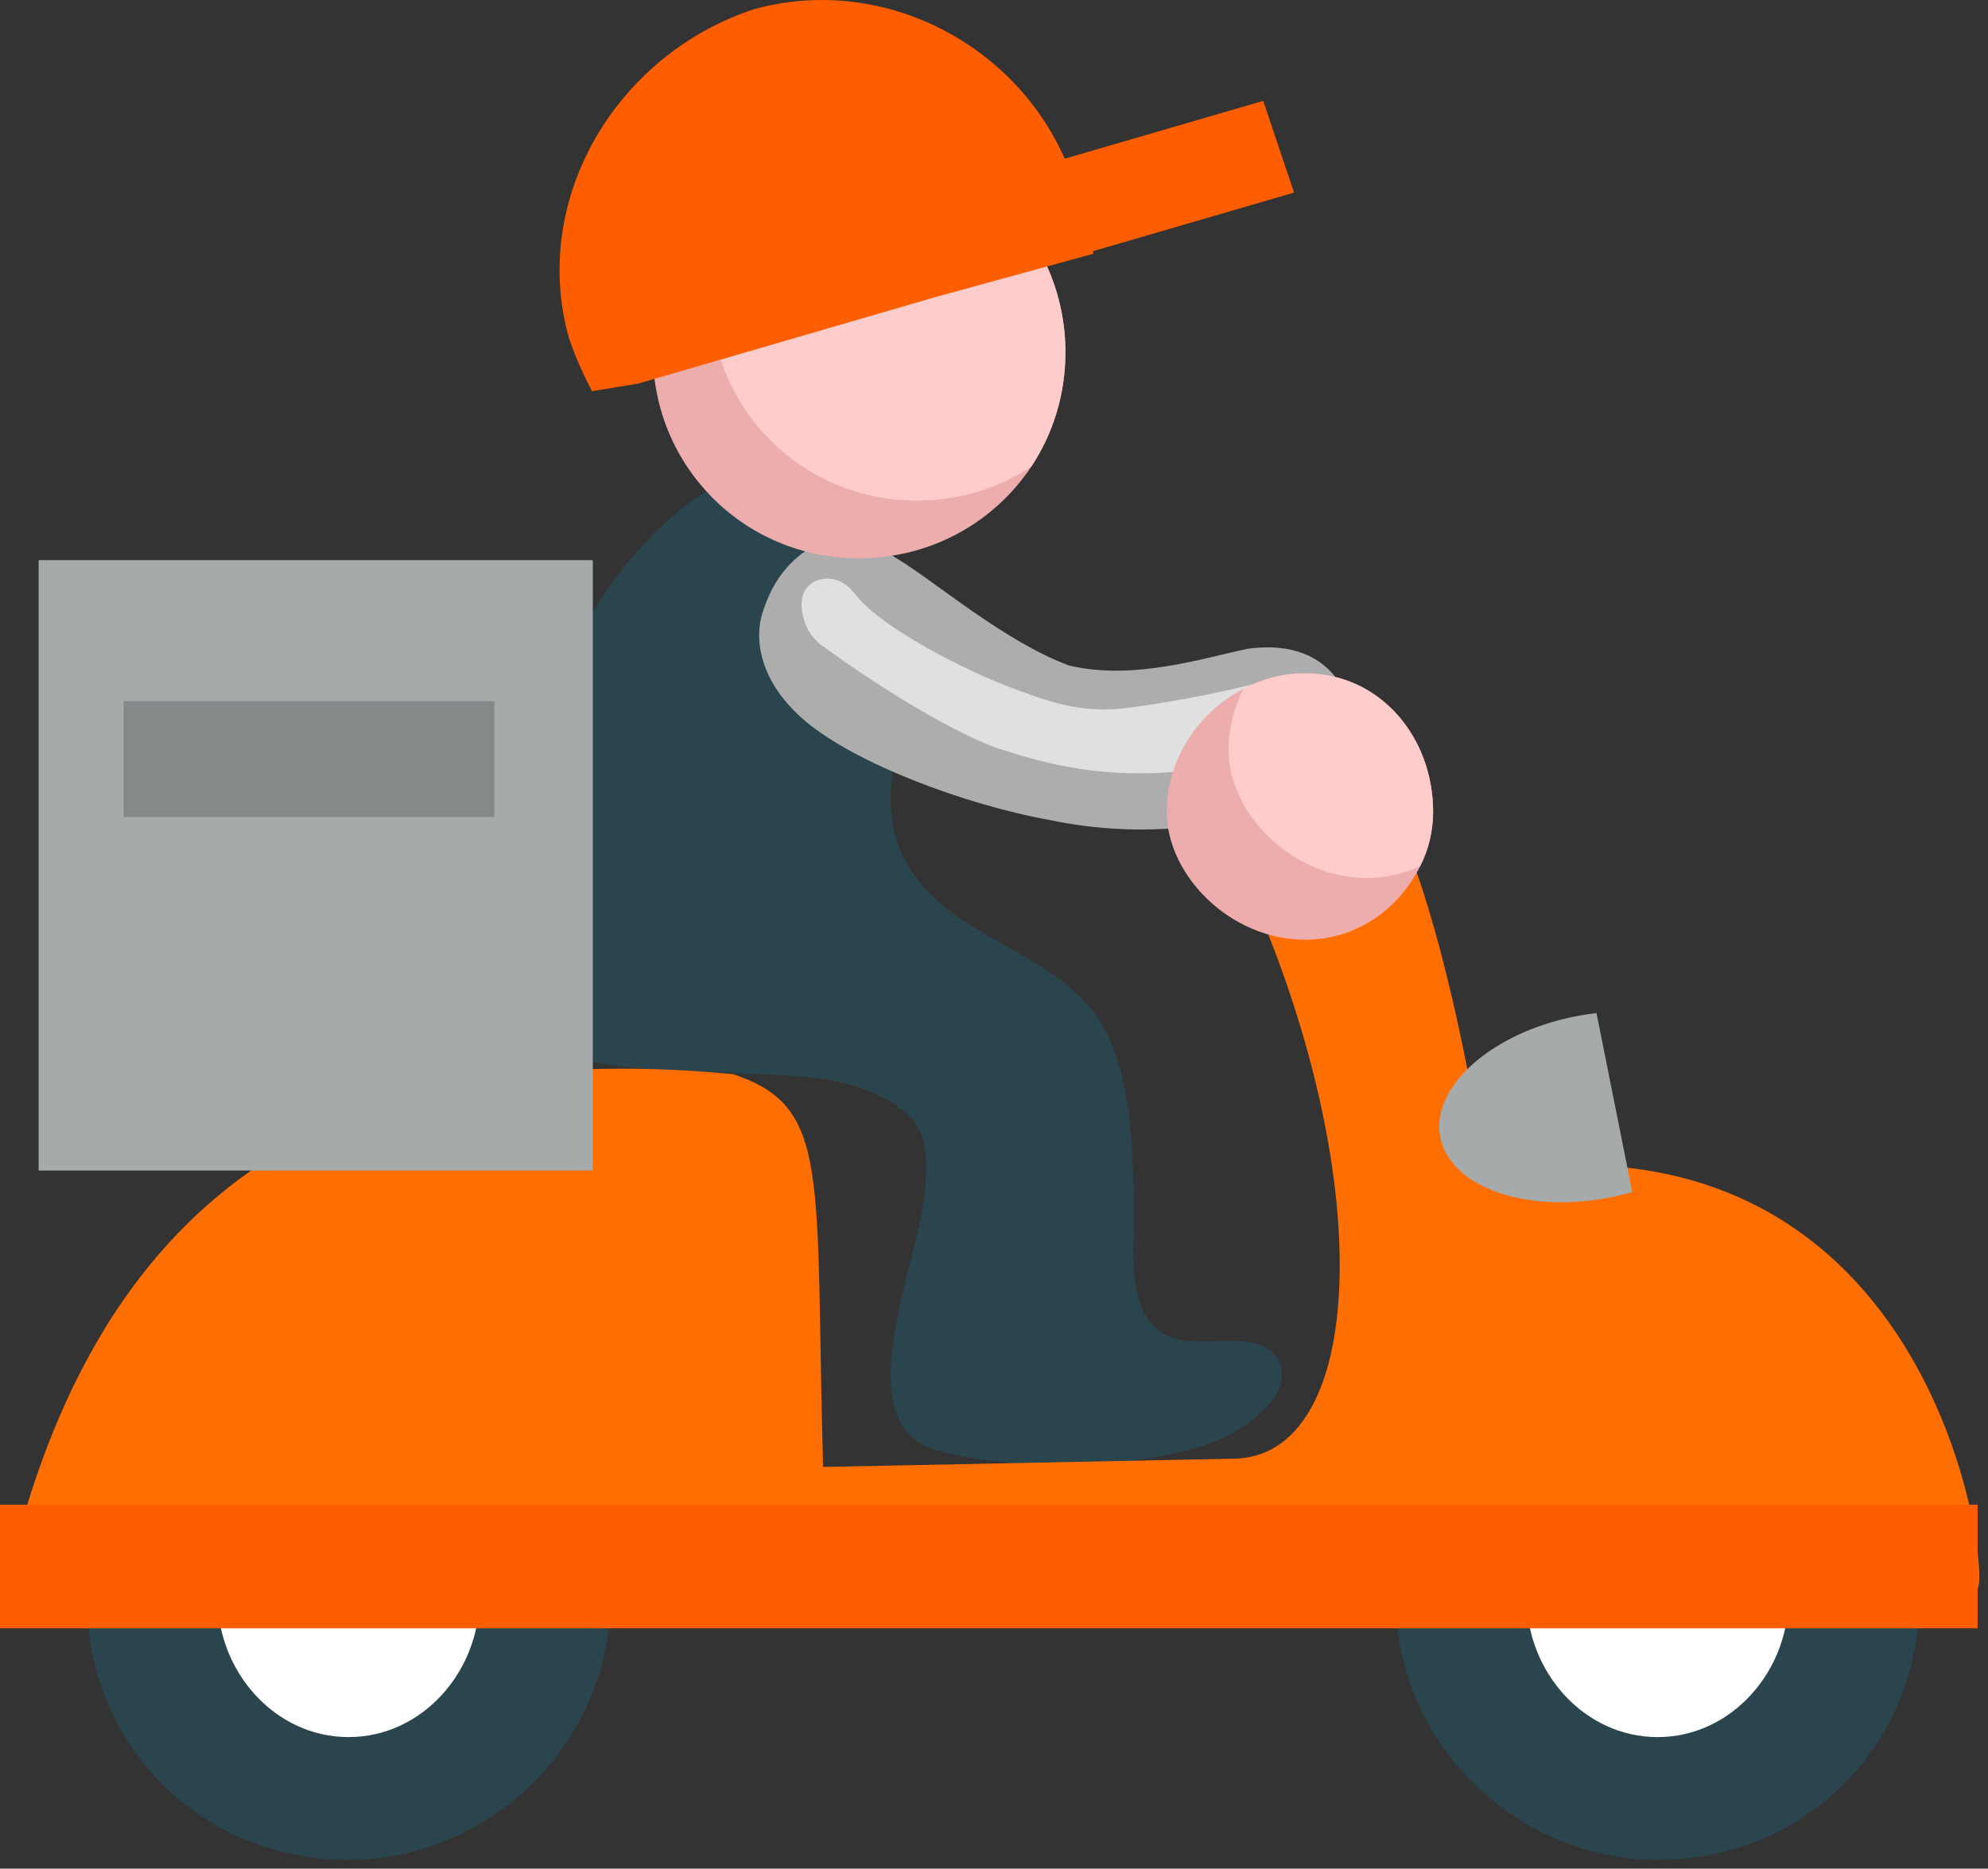 <svg width="216" height="203" viewBox="0 0 216 203" fill="none" xmlns="http://www.w3.org/2000/svg">
<rect x="0" y="0" width="216" height="203" fill="#333333" stroke="none"/>
<g clip-path="url(#clip0_1020_48)">
<path fill-rule="evenodd" clip-rule="evenodd" d="M37.87 202.05C52.98 202.05 66.32 189.6 66.32 173.6C66.32 158.49 52.99 145.15 37.87 145.15C21.87 145.15 9.42 158.48 9.42 173.6C9.42 189.6 21.87 202.05 37.87 202.05Z" fill="#2B454E"/>
<path fill-rule="evenodd" clip-rule="evenodd" d="M180.1 202.05C196.1 202.05 208.55 189.6 208.55 173.6C208.55 158.49 196.1 145.15 180.1 145.15C164.99 145.15 151.65 158.48 151.65 173.6C151.65 189.6 164.98 202.05 180.1 202.05Z" fill="#2B454E"/>
<path fill-rule="evenodd" clip-rule="evenodd" d="M63.651 67.8C58.891 77.33 51.281 95.02 53.891 106.01C56.52 117.09 69.451 115.91 78.41 116.5C83.691 116.85 90.16 116.55 95.02 118.8C100.48 121.33 100.981 123.81 100.511 129.4C99.871 137.02 91.65 154.78 101.861 157.58C110.351 159.91 124.011 159.72 132.191 156.52C134.941 155.44 141.501 151.19 138.581 147.3C136.041 143.91 128.951 147.46 125.581 144.3C122.391 141.31 123.251 135.31 123.191 131.41C123.111 125.62 122.981 118.69 120.731 113.29C116.311 102.68 102.591 102.97 97.861 92.47C95.331 86.85 97.99 79.65 98.441 73.77C98.981 66.75 98.68 59.79 93.32 54.56C82.38 43.93 68.981 58.2 63.651 67.8Z" fill="#2B454E"/>
<path fill-rule="evenodd" clip-rule="evenodd" d="M147.12 80.67C147.05 81.48 146.72 82.22 146.31 82.89C145.44 85.58 141.88 87.39 136.51 88.26C131.21 90.01 123.22 90.95 114.29 89.13C104.55 87.38 93.01 82.89 87.63 78.45C82.33 74.02 81.98 69.25 82.85 66.56C83.72 63.87 85.01 61.59 87.63 59.78C88.3 59.11 89.31 58.7 90.45 58.64C92.26 58.44 94.68 59.04 97.43 60.66C101.86 63.35 108.98 69.59 116.1 72.28C123.22 74.03 131.21 71.34 135.64 70.47C140.39 69.83 143.63 71.34 145.44 74.03C146.78 75.36 147.59 78.25 147.12 80.67Z" fill="#ADADAD"/>
<path fill-rule="evenodd" clip-rule="evenodd" d="M115.76 38.27C115.76 42.91 114.38 47.17 112.06 50.68C108.05 56.7 101.21 60.65 93.32 60.65C80.91 60.65 70.93 50.74 70.93 38.26C70.93 30.36 74.88 23.53 80.96 19.58C84.47 17.19 88.74 15.82 93.31 15.82C105.78 15.83 115.76 25.8 115.76 38.27Z" fill="#EDADAD"/>
<path fill-rule="evenodd" clip-rule="evenodd" d="M115.759 38.27C115.759 42.91 114.379 47.17 112.059 50.68C108.479 53.07 104.219 54.38 99.589 54.38C87.169 54.38 77.199 44.48 77.199 32C77.199 27.36 78.579 23.1 80.959 19.59C84.469 17.2 88.739 15.83 93.309 15.83C105.779 15.83 115.759 25.8 115.759 38.27Z" fill="#FFCCCC"/>
<path fill-rule="evenodd" clip-rule="evenodd" d="M118.74 27.29L140.6 20.92L137.25 10.96L115.68 17.24C110.08 4.56 95.7 -2.79 81.92 1C66.84 5.98 57.62 21.75 61.81 36.69C62.65 39.18 63.48 40.84 64.32 42.5L69.35 41.67L101.61 32.28L118.81 27.56C118.77 27.46 118.77 27.38 118.74 27.29Z" fill="#FF5E00"/>
<path fill-rule="evenodd" clip-rule="evenodd" d="M180.101 188.71C188.101 188.71 194.321 181.6 194.321 173.6C194.321 165.6 188.101 159.37 180.101 159.37C172.101 159.37 165.881 165.59 165.881 173.6C165.881 181.6 172.101 188.71 180.101 188.71Z" fill="white"/>
<path fill-rule="evenodd" clip-rule="evenodd" d="M37.87 188.71C45.87 188.71 52.09 181.6 52.09 173.6C52.09 165.6 45.87 159.37 37.87 159.37C29.87 159.37 23.65 165.59 23.65 173.6C23.65 181.6 29.87 188.71 37.87 188.71Z" fill="white"/>
<path fill-rule="evenodd" clip-rule="evenodd" d="M161.429 127.36C148.979 50.02 130.319 85.57 131.209 87.35C149.879 122.02 149.879 158.47 133.879 158.47L89.429 159.36C88.539 127.35 90.319 120.24 79.649 116.69C33.429 112.25 9.419 132.69 0.529 172.7C51.199 172.7 153.419 171.81 214.759 172.7C216.549 172.71 211.209 119.37 161.429 127.36Z" fill="#FF6E00"/>
<path d="M64.409 60.85H4.199V127.16H64.409V60.85Z" fill="#A6AAAB"/>
<path d="M53.72 76.17H13.43V88.76H53.72V76.17Z" fill="#86898A"/>
<path fill-rule="evenodd" clip-rule="evenodd" d="M173.46 110.05L177.35 129.5C176.6 129.7 175.81 129.91 175 130.07C165.87 131.9 157.56 128.96 156.49 123.56C155.41 118.16 161.95 112.26 171.08 110.43C171.88 110.27 172.69 110.15 173.46 110.05Z" fill="#A6AAAB"/>
<path d="M214.87 163.46H0V176.89H214.87V163.46Z" fill="#FF5E00"/>
<path fill-rule="evenodd" clip-rule="evenodd" d="M93.03 64.68C95.86 68.3 105.08 72.91 109.72 74.65C113.59 76.11 117.26 77.49 122 76.96C123.2 76.83 129.43 76.01 136.17 74.33C137.1 74.1 139.17 73.57 140.79 74.65C141.87 75.37 142.85 76.87 142.68 78.12C142.18 81.86 131.38 84.17 122.84 84C116.5 83.87 111.87 82.39 108.35 81.27C108.35 81.27 101.95 79.23 89.45 70.24C89.15 70.03 88.23 69.35 87.66 68.14C87.15 67.05 86.6 64.86 87.87 63.62C88.84 62.67 90.29 62.87 90.39 62.89C91.85 63.11 92.77 64.35 93.03 64.68Z" fill="#E0E0E0"/>
<path fill-rule="evenodd" clip-rule="evenodd" d="M155.71 88.19C155.71 90.21 155.24 92.28 154.3 94.1C152.08 98.6 147.52 102.09 141.81 102.09C133.69 102.09 126.77 95.11 126.77 88.19C126.77 82.48 130.2 77.38 135.1 74.83C137.12 73.75 139.39 73.15 141.81 73.15C149.94 73.15 155.71 80.07 155.71 88.19Z" fill="#EDADAD"/>
<path fill-rule="evenodd" clip-rule="evenodd" d="M155.71 88.19C155.71 90.21 155.24 92.28 154.3 94.1C152.55 94.91 150.6 95.38 148.53 95.38C140.41 95.38 133.49 88.4 133.49 81.48C133.49 79.13 134.09 76.85 135.1 74.83C137.12 73.75 139.39 73.15 141.81 73.15C149.94 73.15 155.71 80.07 155.71 88.19Z" fill="#FFCCCC"/>
</g>
<defs>
<clipPath id="clip0_1020_48">
<rect width="215.04" height="202.05" fill="white"/>
</clipPath>
</defs>
</svg>
